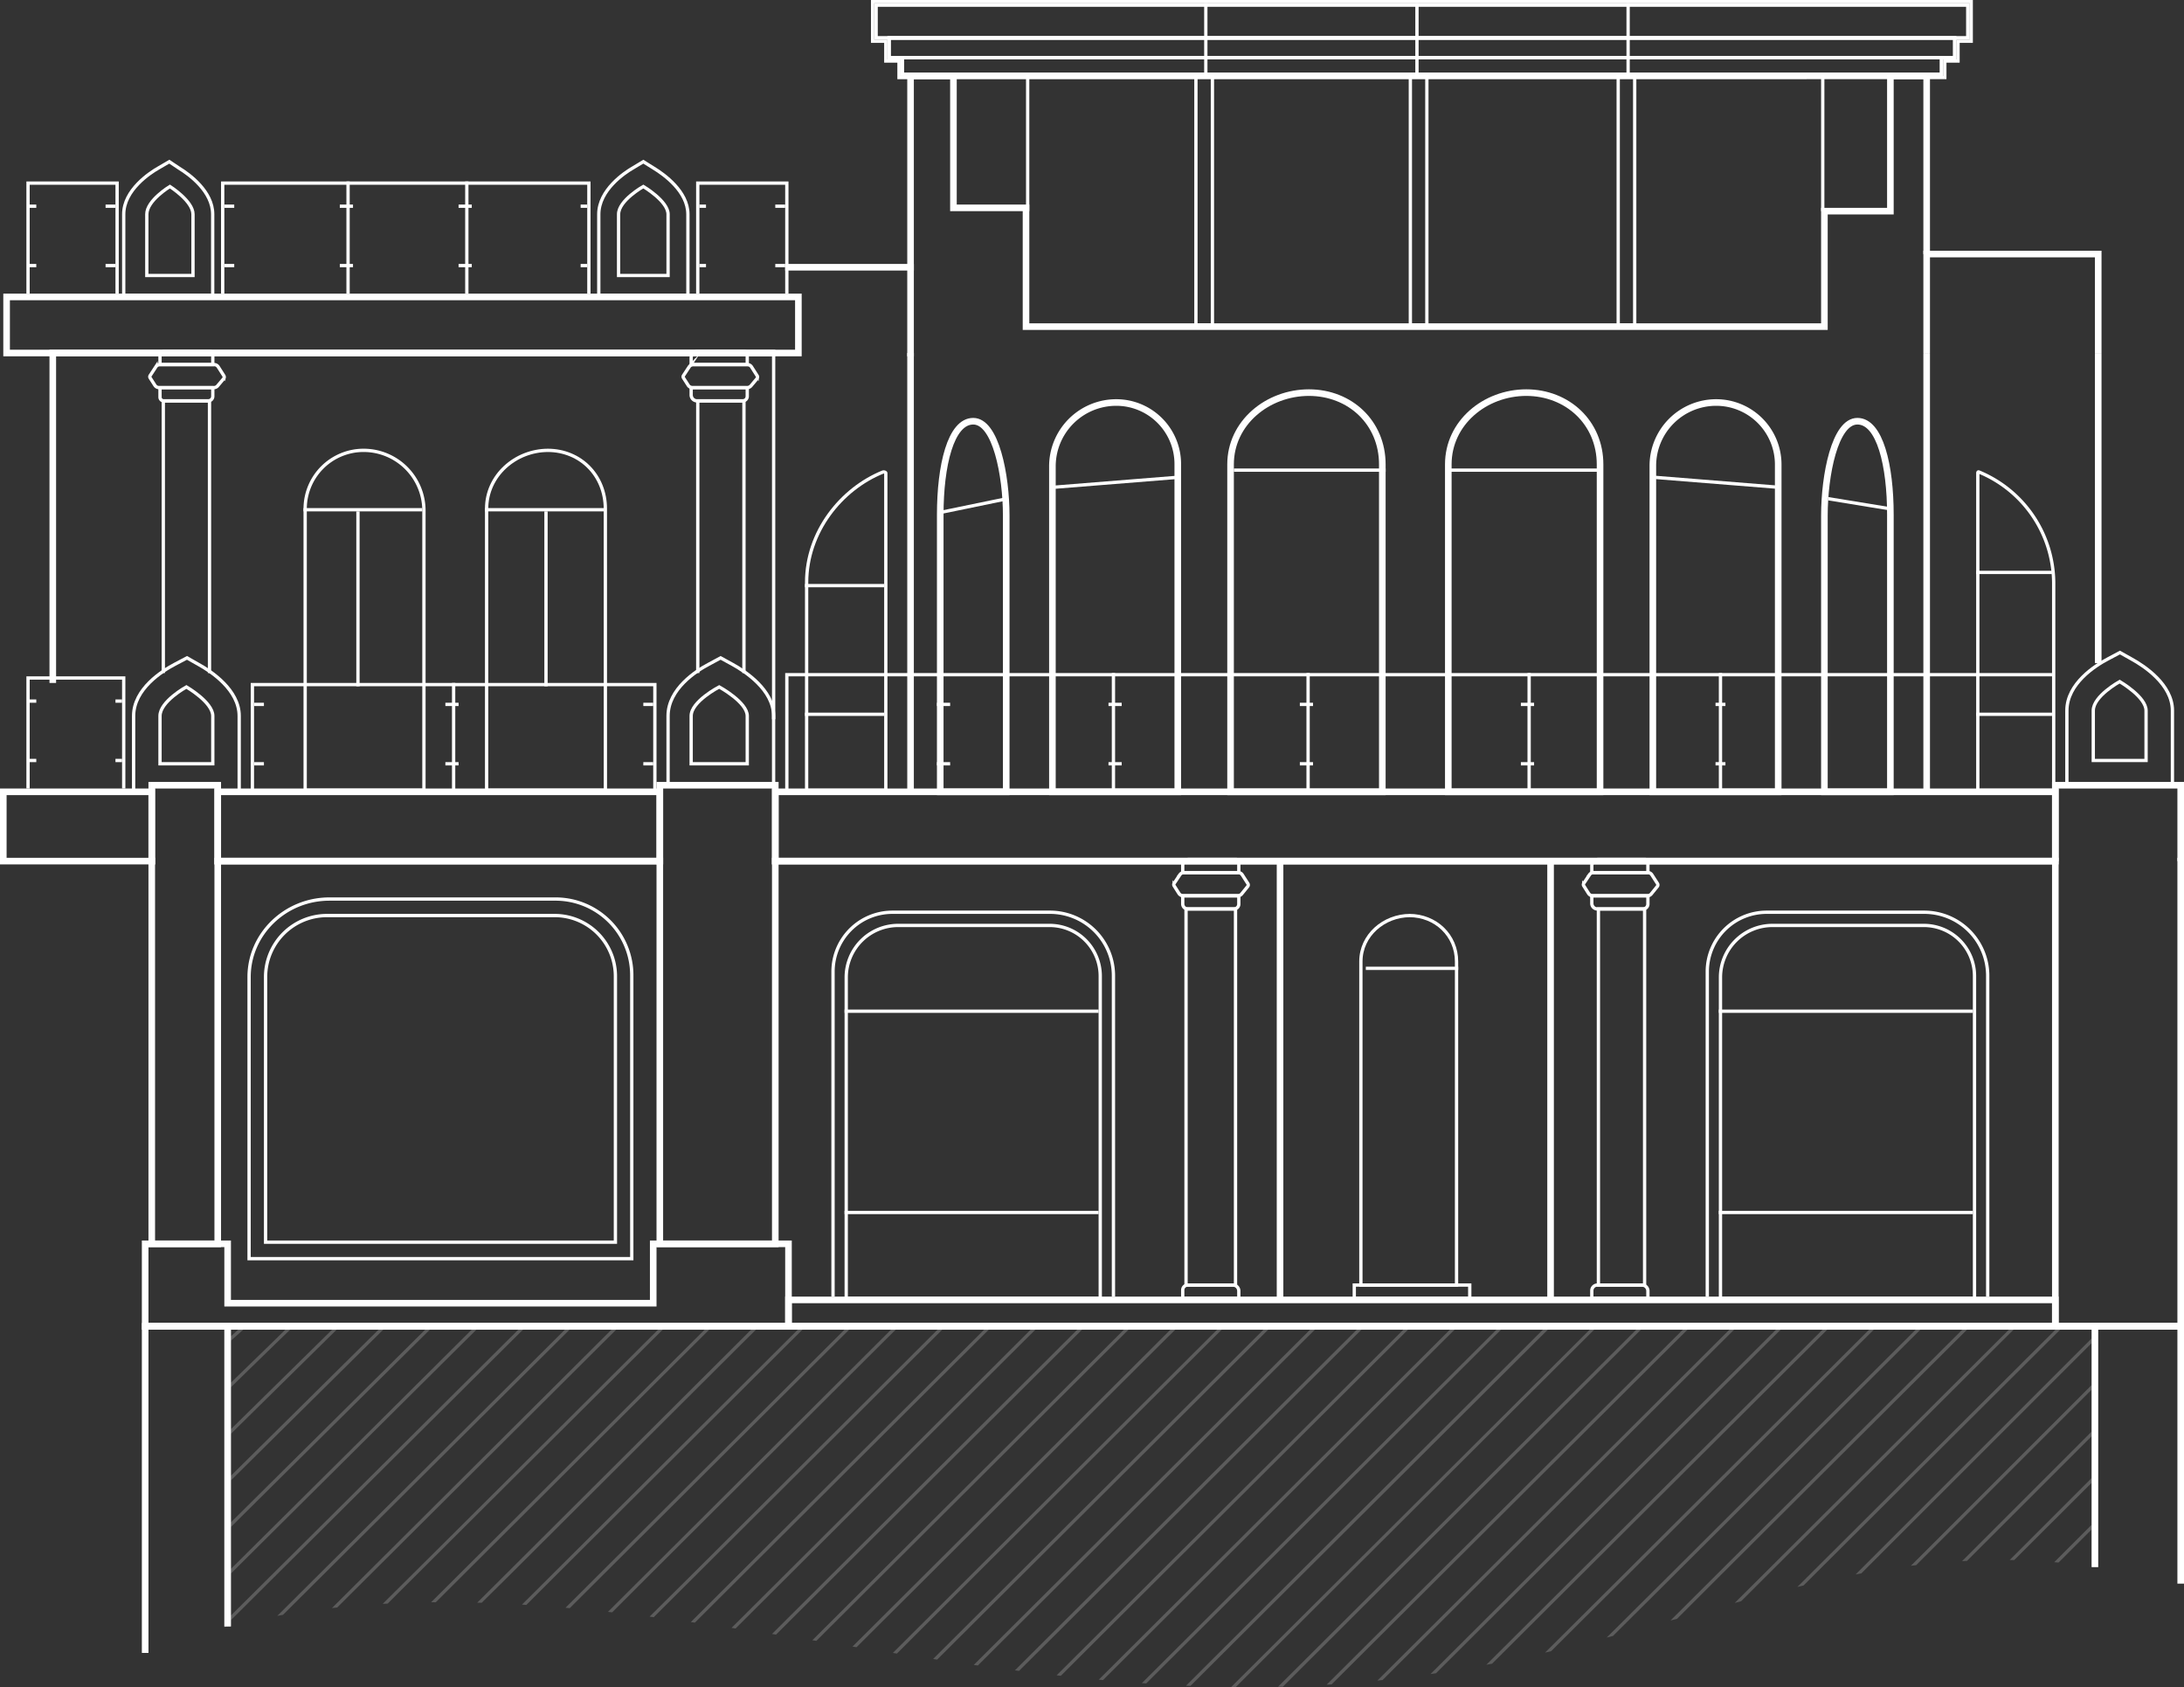 <svg xmlns="http://www.w3.org/2000/svg" viewBox="0 0 662 511.33"><rect x="0" y="0" width="662" height="511.33" fill="#333333" stroke="none"/><defs><style>.cls-1,.cls-2,.cls-3{fill:none;stroke:#fff;}.cls-1,.cls-2{stroke-miterlimit:10;}.cls-2{stroke-width:2px;}.cls-4,.cls-5{fill:#fff;}.cls-5{opacity:0.2;}</style></defs><title>ktw_bg_2</title><g id="Слой_2" data-name="Слой 2"><g id="Слой_1-2" data-name="Слой 1"><path class="cls-1" d="M37.5,89.5V64.94c0-7.36,8-12.58,10.5-14L51.32,49l3,2c3.12,1.9,10.15,7.05,10.15,13.93V89.5Z"/><path class="cls-1" d="M58.5,83.5h-14V64.94c0-4.2,7-8.41,7-8.41s7,4.42,7,8.41Z"/><path class="cls-1" d="M181.5,89.5V64.94c0-7.36,7.82-12.58,10.28-14L195,49l3.2,2c3.12,1.9,10.31,7.05,10.31,13.93V89.5Z"/><path class="cls-1" d="M202.5,83.5h-15V64.94c0-4.2,7.5-8.41,7.5-8.41s7.5,4.42,7.5,8.41Z"/><line class="cls-1" x1="105.5" y1="55" x2="105.5" y2="89"/><line class="cls-1" x1="103" y1="62.5" x2="107" y2="62.5"/><line class="cls-1" x1="103" y1="80.5" x2="107" y2="80.5"/><line class="cls-1" x1="68" y1="62.5" x2="71" y2="62.5"/><line class="cls-1" x1="68" y1="80.5" x2="71" y2="80.5"/><line class="cls-1" x1="32" y1="62.5" x2="35" y2="62.5"/><line class="cls-1" x1="32" y1="80.5" x2="35" y2="80.5"/><line class="cls-1" x1="9" y1="62.5" x2="11" y2="62.5"/><line class="cls-1" x1="9" y1="80.5" x2="11" y2="80.5"/><line class="cls-1" x1="176" y1="62.5" x2="178" y2="62.5"/><line class="cls-1" x1="176" y1="80.5" x2="178" y2="80.5"/><line class="cls-1" x1="141.5" y1="55" x2="141.5" y2="89"/><line class="cls-1" x1="139" y1="62.5" x2="143" y2="62.5"/><line class="cls-1" x1="139" y1="80.5" x2="143" y2="80.5"/><polyline class="cls-1" points="67.5 89 67.5 55.5 178.5 55.5 178.5 89"/><polyline class="cls-1" points="8.5 89 8.5 55.5 35.5 55.5 35.5 89"/><line class="cls-1" x1="235" y1="62.5" x2="238" y2="62.5"/><line class="cls-1" x1="235" y1="80.5" x2="238" y2="80.5"/><line class="cls-1" x1="212" y1="62.5" x2="214" y2="62.5"/><line class="cls-1" x1="212" y1="80.5" x2="214" y2="80.5"/><polyline class="cls-1" points="211.5 89 211.5 55.5 238.5 55.5 238.5 89"/><path class="cls-1" d="M78,86.28"/><rect class="cls-2" x="2" y="90" width="240" height="17"/><line class="cls-2" x1="238" y1="81" x2="277" y2="81"/><polyline class="cls-2" points="584 107 584 77 636 77 636 107"/><line class="cls-2" x1="584" y1="23" x2="584" y2="77"/><polyline class="cls-2" points="276 23 289 23 289 63 311 63 311 99 553 99 553 64 573 64 573 23 584 23"/><line class="cls-2" x1="276" y1="108" x2="276" y2="23"/><rect class="cls-3" x="273.5" y="17.5" width="315" height="5"/><rect class="cls-3" x="269.5" y="11.5" width="323" height="6"/><rect class="cls-3" x="265.5" y="1.5" width="331" height="10"/><rect class="cls-1" x="273.5" y="17.5" width="315" height="5"/><rect class="cls-1" x="269.5" y="11.5" width="323" height="6"/><rect class="cls-1" x="265.5" y="1.5" width="331" height="10"/><path class="cls-4" d="M597,1V12h-4v6h-4v5H273V18h-4V12h-4V1H597m1-1H264V13h4v6h4v5H590V19h4V13h4V0Z"/><line class="cls-1" x1="365.5" y1="22" x2="365.5" y2="1"/><line class="cls-1" x1="429.5" y1="22" x2="429.5" y2="1"/><line class="cls-1" x1="493.5" y1="22" x2="493.5" y2="1"/><line class="cls-1" x1="552.5" y1="64" x2="552.5" y2="22"/><line class="cls-1" x1="311.5" y1="64" x2="311.5" y2="22"/><rect class="cls-1" x="427.5" y="22.5" width="5" height="76"/><rect class="cls-1" x="490.5" y="22.5" width="5" height="76"/><rect class="cls-1" x="362.5" y="22.5" width="5" height="76"/><path class="cls-1" d="M355.92,267.72l1.76-2.65a1.47,1.47,0,0,1,1.38-.58h16.05a1.47,1.47,0,0,1,1.38.58l1.73,2.7a.75.75,0,0,1,0,.88L376.32,271a1.64,1.64,0,0,1-1.45.52H358.92a1.65,1.65,0,0,1-1.54-.68l-1.47-2.33A.67.67,0,0,1,355.92,267.72Z"/><path class="cls-1" d="M358.5,271.5h17a0,0,0,0,1,0,0V274A1.48,1.48,0,0,1,374,275.5H360A1.53,1.53,0,0,1,358.5,274V271.5A0,0,0,0,1,358.5,271.5Z"/><path class="cls-1" d="M360,389.5H373.7a1.8,1.8,0,0,1,1.8,1.8v2.2a0,0,0,0,1,0,0h-17a0,0,0,0,1,0,0V391A1.53,1.53,0,0,1,360,389.5Z"/><path class="cls-1" d="M360.26,260.5h14.46a.78.78,0,0,1,.78.78v3.22a0,0,0,0,1,0,0h-17a0,0,0,0,1,0,0v-2.24A1.76,1.76,0,0,1,360.26,260.5Z"/><rect class="cls-1" x="359.5" y="275.5" width="15" height="114"/><path class="cls-1" d="M480.08,267.72l1.76-2.65a1.47,1.47,0,0,1,1.38-.58h16.05a1.47,1.47,0,0,1,1.38.58l1.73,2.7a.75.75,0,0,1,0,.88L500.48,271a1.64,1.64,0,0,1-1.45.52H483.08a1.65,1.65,0,0,1-1.54-.68l-1.47-2.33A.67.67,0,0,1,480.08,267.72Z"/><path class="cls-1" d="M482.5,271.5h17a0,0,0,0,1,0,0V274A1.48,1.48,0,0,1,498,275.5H484.19a1.69,1.69,0,0,1-1.69-1.69V271.5A0,0,0,0,1,482.5,271.5Z"/><path class="cls-1" d="M484.19,389.5H497.7a1.8,1.8,0,0,1,1.8,1.8v2.2a0,0,0,0,1,0,0h-17a0,0,0,0,1,0,0v-2.31A1.69,1.69,0,0,1,484.19,389.5Z"/><path class="cls-1" d="M484.42,260.5h14.3a.78.78,0,0,1,.78.78v3.22a0,0,0,0,1,0,0h-17a0,0,0,0,1,0,0v-2.08A1.92,1.92,0,0,1,484.42,260.5Z"/><rect class="cls-1" x="484.5" y="275.5" width="14" height="114"/><polyline class="cls-2" points="66 260 66 377 46 377 46 260"/><polyline class="cls-2" points="235 260 235 377 200 377 200 260"/><path class="cls-1" d="M75.5,381.5V296.13c0-13,10.93-23.63,24.37-23.63h68.22a23.11,23.11,0,0,1,23.41,23.3v85.7Z"/><path class="cls-1" d="M99.13,277.5h69a18.41,18.41,0,0,1,18.41,18.41V376.5a0,0,0,0,1,0,0H80.5a0,0,0,0,1,0,0V296.13A18.63,18.63,0,0,1,99.13,277.5Z"/><polygon class="cls-2" points="198 377 198 395 69 395 69 377 44 377 44 402 66.27 402 69.88 402 198.46 402 204.33 402 239 402 239 377 198 377"/><path class="cls-1" d="M427.43,277.5h-.24c7.95,0,14.31,6,14.31,13.93V389.5h-29V291.43C412.5,283.49,419.48,277.5,427.43,277.5Z"/><line class="cls-1" x1="414" y1="293.5" x2="442" y2="293.5"/><path class="cls-1" d="M453.94,315.2"/><path class="cls-1" d="M252.5,393V294.5a18,18,0,0,1,18-18h47.77a19.23,19.23,0,0,1,19.23,19.23V393"/><path class="cls-1" d="M272.26,280.5h45.89a15.35,15.35,0,0,1,15.35,15.35V393.5a0,0,0,0,1,0,0h-77a0,0,0,0,1,0,0V296.26A15.76,15.76,0,0,1,272.26,280.5Z"/><line class="cls-1" x1="333" y1="306.5" x2="256" y2="306.5"/><line class="cls-1" x1="333" y1="367.5" x2="256" y2="367.5"/><path class="cls-1" d="M517.5,393V294.5a18,18,0,0,1,18-18h47.77a19.23,19.23,0,0,1,19.23,19.23V393"/><path class="cls-1" d="M537.26,280.5h45.89a15.35,15.35,0,0,1,15.35,15.35V393.5a0,0,0,0,1,0,0h-77a0,0,0,0,1,0,0V296.26A15.76,15.76,0,0,1,537.26,280.5Z"/><line class="cls-1" x1="598" y1="306.5" x2="521" y2="306.5"/><line class="cls-1" x1="598" y1="367.5" x2="521" y2="367.5"/><line class="cls-2" x1="200" y1="261" x2="66" y2="261"/><line class="cls-2" x1="623" y1="261" x2="235" y2="261"/><polyline class="cls-2" points="661 260 661 402 623 402 623 260"/><line class="cls-2" x1="470" y1="261" x2="470" y2="394"/><line class="cls-2" x1="388" y1="261" x2="388" y2="394"/><rect class="cls-2" x="239" y="394" width="384" height="8"/><rect class="cls-1" x="410.5" y="389.5" width="35" height="4"/><path class="cls-1" d="M626.5,237.5V215.38c0-8.21,8.68-13.69,12.46-15.67l3.63-1.93,3.56,2c3.74,2.05,12.34,7.69,12.34,15.59V237.5Z"/><path class="cls-1" d="M650.5,230.5h-16V215.38c0-4.4,8-8.79,8-8.79s8,4.62,8,8.79Z"/><path class="cls-1" d="M202.5,238V217c0-8.21,8.57-13.69,12.35-15.67l3.58-1.93,3.64,2c3.74,2.05,12.42,7.69,12.42,15.59v21"/><path class="cls-1" d="M226.5,231.5h-17V217c0-4.4,8.5-8.79,8.5-8.79s8.5,4.62,8.5,8.79Z"/><path class="cls-1" d="M40.5,240V217c0-8.21,8.74-13.69,12.52-15.67l3.66-1.93,3.52,2c3.74,2.05,12.3,7.69,12.3,15.59v23"/><path class="cls-1" d="M64.5,231.5h-16V217c0-4.4,8-8.79,8-8.79s8,4.62,8,8.79Z"/><line class="cls-1" x1="137.5" y1="207" x2="137.5" y2="240"/><line class="cls-1" x1="135" y1="213.5" x2="139" y2="213.5"/><line class="cls-1" x1="135" y1="231.5" x2="139" y2="231.5"/><line class="cls-1" x1="337.5" y1="204" x2="337.5" y2="240"/><line class="cls-1" x1="336" y1="213.5" x2="340" y2="213.5"/><line class="cls-1" x1="336" y1="231.5" x2="340" y2="231.5"/><line class="cls-1" x1="396.5" y1="204" x2="396.5" y2="240"/><line class="cls-1" x1="394" y1="213.5" x2="398" y2="213.5"/><line class="cls-1" x1="394" y1="231.5" x2="398" y2="231.5"/><line class="cls-1" x1="463.5" y1="204" x2="463.5" y2="240"/><line class="cls-1" x1="461" y1="213.5" x2="465" y2="213.5"/><line class="cls-1" x1="461" y1="231.5" x2="465" y2="231.5"/><line class="cls-1" x1="521.5" y1="204" x2="521.5" y2="240"/><line class="cls-1" x1="520" y1="213.5" x2="523" y2="213.5"/><line class="cls-1" x1="520" y1="231.5" x2="523" y2="231.5"/><line class="cls-1" x1="77" y1="213.5" x2="80" y2="213.5"/><line class="cls-1" x1="77" y1="231.5" x2="80" y2="231.5"/><line class="cls-1" x1="195" y1="213.5" x2="198" y2="213.5"/><line class="cls-1" x1="195" y1="231.5" x2="198" y2="231.5"/><polyline class="cls-1" points="76.5 240 76.5 207.5 198.5 207.5 198.5 240"/><line class="cls-1" x1="35" y1="212.5" x2="37" y2="212.5"/><line class="cls-1" x1="35" y1="230.5" x2="37" y2="230.5"/><line class="cls-1" x1="9" y1="212.5" x2="11" y2="212.5"/><line class="cls-1" x1="9" y1="230.5" x2="11" y2="230.5"/><polyline class="cls-1" points="8.5 239 8.5 205.5 37.5 205.5 37.5 239"/><line class="cls-2" x1="235" y1="107" x2="15" y2="107"/><path class="cls-1" d="M207.18,113.82l1.76-2.69a1.51,1.51,0,0,1,1.38-.62h16.05a1.51,1.51,0,0,1,1.38.62l1.73,2.72a.77.77,0,0,1,0,.89L227.58,117a1.62,1.62,0,0,1-1.45.48H210.19a1.62,1.62,0,0,1-1.54-.63l-1.47-2.3A.64.64,0,0,1,207.18,113.82Z"/><path class="cls-1" d="M209.5,117.5h17a0,0,0,0,1,0,0v2.61a1.39,1.39,0,0,1-1.39,1.39H211.3a1.8,1.8,0,0,1-1.8-1.8v-2.2A0,0,0,0,1,209.5,117.5Z"/><path class="cls-1" d="M211.53,106.5h14.1a.87.87,0,0,1,.87.87v3.13a0,0,0,0,1,0,0h-17a0,0,0,0,1,0,0v-2A2,2,0,0,1,211.53,106.5Z"/><polyline class="cls-1" points="211.5 204 211.5 121.5 225.5 121.5 225.5 204"/><path class="cls-1" d="M45.52,113.82l1.76-2.69a1.51,1.51,0,0,1,1.38-.62H64.72a1.51,1.51,0,0,1,1.38.62l1.73,2.72a.77.77,0,0,1,0,.89L65.92,117a1.62,1.62,0,0,1-1.45.48H48.53a1.62,1.62,0,0,1-1.54-.63l-1.47-2.3A.64.64,0,0,1,45.52,113.82Z"/><path class="cls-1" d="M48.5,117.5h16a0,0,0,0,1,0,0v2.61a1.39,1.39,0,0,1-1.39,1.39H49.63a1.13,1.13,0,0,1-1.13-1.13V117.5A0,0,0,0,1,48.5,117.5Z"/><path class="cls-1" d="M49.86,106.5H63.63a.87.87,0,0,1,.87.87v3.13a0,0,0,0,1,0,0h-16a0,0,0,0,1,0,0v-2.64A1.36,1.36,0,0,1,49.86,106.5Z"/><polyline class="cls-1" points="49.5 204 49.5 121.5 63.5 121.5 63.5 204"/><path class="cls-1" d="M268.5,143.39c0-.25-.61-.42-.84-.33-12.71,5.13-23.16,18.18-23.16,33.48v63h24Z"/><path class="cls-1" d="M599.5,143.39c0-.25.11-.42.34-.33a36.6,36.6,0,0,1,22.66,33.48v63h-23Z"/><line class="cls-2" x1="16" y1="107" x2="16" y2="207"/><polyline class="cls-2" points="46 262 46 238 66 238 66 262"/><polyline class="cls-2" points="200 262 200 238 235 238 235 262"/><rect class="cls-2" x="1" y="240" width="45" height="21"/><rect class="cls-2" x="66" y="240" width="134" height="21"/><rect class="cls-2" x="235" y="240" width="388" height="21"/><polyline class="cls-2" points="623 261 623 238 661 238 661 261"/><line class="cls-2" x1="636" y1="107" x2="636" y2="201"/><line class="cls-2" x1="584" y1="240" x2="584" y2="107"/><line class="cls-1" x1="599" y1="173.5" x2="622" y2="173.5"/><line class="cls-1" x1="599" y1="216.5" x2="622" y2="216.5"/><line class="cls-1" x1="268" y1="177.5" x2="244" y2="177.5"/><line class="cls-1" x1="244" y1="216.5" x2="268" y2="216.5"/><path class="cls-1" d="M110.21,136.5h0a18.29,18.29,0,0,1,18.29,18.29V239.5a0,0,0,0,1,0,0h-36a0,0,0,0,1,0,0V154.21A17.71,17.71,0,0,1,110.21,136.5Z"/><line class="cls-1" x1="92" y1="154.5" x2="128" y2="154.5"/><path class="cls-1" d="M183.5,239.5h-36V154.18c0-10,8.68-17.68,18.68-17.68H166c10,0,17.49,7.68,17.49,17.68Z"/><line class="cls-1" x1="147" y1="154.5" x2="183" y2="154.5"/><path class="cls-2" d="M485,240H439V140.76c0-12.59,11.08-21.76,23.67-21.76h-.08c12.59,0,22.41,9.17,22.41,21.76Z"/><path class="cls-2" d="M520.2,122h0A18.8,18.8,0,0,1,539,140.8V240a0,0,0,0,1,0,0H501a0,0,0,0,1,0,0V141.2A19.2,19.2,0,0,1,520.2,122Z"/><path class="cls-2" d="M563,127.67c-6.84,0-10,16.44-10,28.56V240h20V156C573,141.14,569.84,127.67,563,127.67Z"/><line class="cls-1" x1="439" y1="142.5" x2="485" y2="142.5"/><line class="cls-1" x1="501.77" y1="144.7" x2="539.27" y2="147.71"/><line class="cls-1" x1="554.18" y1="151.16" x2="572.67" y2="154.18"/><path class="cls-2" d="M373,240h46V140.76c0-12.59-9.7-21.76-22.29-21.76h.08C384.2,119,373,128.17,373,140.76Z"/><path class="cls-2" d="M319,122h38a0,0,0,0,1,0,0v98.65A19.35,19.35,0,0,1,337.65,240h0A18.65,18.65,0,0,1,319,221.35V122A0,0,0,0,1,319,122Z" transform="translate(676 362) rotate(180)"/><path class="cls-2" d="M295,127.67c6.84,0,10,16.44,10,28.56V240H285V156C285,141.14,288.16,127.67,295,127.67Z"/><line class="cls-1" x1="420" y1="142.5" x2="374" y2="142.5"/><line class="cls-1" x1="356.62" y1="144.7" x2="319.11" y2="147.71"/><line class="cls-1" x1="305.21" y1="151.16" x2="285.72" y2="155.18"/><polyline class="cls-1" points="238.5 240 238.5 204.5 622 204.5"/><line class="cls-2" x1="276" y1="240" x2="276" y2="107"/><line class="cls-1" x1="234.5" y1="107" x2="234.5" y2="218"/><line class="cls-1" x1="284" y1="213.5" x2="288" y2="213.5"/><line class="cls-1" x1="284" y1="231.5" x2="288" y2="231.5"/><line class="cls-1" x1="108.5" y1="155" x2="108.5" y2="208"/><line class="cls-1" x1="165.5" y1="155" x2="165.5" y2="208"/><polyline class="cls-2" points="44 402 66.27 402 69.88 402 198.46 402 204.33 402 239 402"/><line class="cls-2" x1="661" y1="402" x2="623" y2="402"/><line class="cls-2" x1="239" y1="402" x2="623" y2="402"/><path class="cls-5" d="M635,474.81V401H68v92.2l2-.51v-1.63L159.55,402h12.7l-88.2,87.77,1.73-.31,45.29-45.07L173.67,402h12.7l-17.56,17.49-68.2,67.92,1.6-.18,64.93-64.65L187.79,402h12.7l-61,60.79L116,486.13l1.5-.08,22.55-22.47L201.91,402h12.7l-83.94,83.65h1.42l11.48-11.44L216,402h12.7l-76.25,76-7.81,7.78,1.38,0L153.9,478l76.25-76h12.7L166.6,478l-8.39,8.36,1.33.09L168,478l76.25-76H257l-76.25,76-9.35,9.32,1.3.11,9.46-9.43,76.25-76h12.7l-76.25,76-10.59,10.56,1.28.14L196.26,478l76.25-76h12.7L209,478,196.9,490l1.26.16L210.38,478l76.25-76h12.7l-76.25,76-13.69,13.65,1.24.17L224.49,478l76.25-76h12.7L237.2,478l-15.46,15.41,1.23.18L238.61,478l76.25-76h12.7l-76.25,76L234,495.26l1.23.19L252.73,478,329,402h12.7l-76.25,76-19.22,19.16,1.22.19L266.85,478l76.25-76h12.7l-76.25,76-21.15,21.08,1.22.19L281,478l76.25-76h12.7l-76.25,76-23.06,23,1.23.19L295.09,478l76.25-76H384l-76.25,76-24.92,24.84,1.23.18,25.1-25,76.25-76h12.7l-76.25,76-26.7,26.62,1.24.17L323.33,478l76.25-76h12.7L336,478l-28.37,28.28,1.26.16L337.45,478l76.25-76h12.7l-76.25,76-29.88,29.79,1.28.14,30-29.92,76.25-76h12.7l-76.25,76-31.2,31.1,1.3.12L365.68,478l76.25-76h12.7l-76.25,76-32.27,32.16,1.32.09L379.8,478,456,402h12.7L392.5,478l-33,32.93,1.35.06,33.1-33,76.25-76h12.7l-76.25,76L373.2,511.32h1.41L408,478l76.25-76H497l-76.25,76-33.35,33.24,1.45,0L422.16,478l76.25-76h12.7l-76.25,76-32.74,32.63,1.52-.1L436.28,478l76.25-76h12.7L449,478,417.5,509.38l1.59-.17L450.4,478l76.25-76h12.7L463.1,478l-29.49,29.4,1.66-.24L464.51,478l76.25-76h12.7l-76.25,76-26.68,26.59,1.75-.33L478.63,478l76.25-76h12.7l-76.25,76-23,22.9,1.83-.42L492.75,478,569,402h12.7l-76.25,76L487,496.35l1.92-.5L506.87,478l76.25-76h12.7l-76.25,76-13.22,13.18,2-.54L521,478l76.25-76h12.7l-76.25,76-7.88,7.85,1.94-.52,7.35-7.33,76.25-76h12.7l-76.25,76-3,3,1.86-.44,2.58-2.57,76.25-76H634v3.68l-71.54,71.54,1.73-.32L634,407.1V419.8l-54.79,54.79,1.6-.19L634,421.21v12.7l-39.27,39.27,1.49-.08L634,435.33V448l-24.84,24.84,1.39,0L634,449.45v12.71l-11.34,11.34,1.31.11,10-10v11.11ZM70,402h3.33l-.49.44L70,405Zm0,4.36L73.75,403l1.08-1h12.7L82,407.42,70,419.07Zm0,14.11,13.17-12.83L89,402h12.7L70,433.18Zm0,14.12L97,408l6.07-6h12.7L70,447.29Zm0,14.12,32.66-32.32L117.2,402h12.7L70,461.41Zm0,14.12,27.72-27.5L131.32,402H144l-33,32.83-41,40.7Zm30.65-3.65L70,489.65V476.94l41.86-41.59L145.43,402h12.7Z"/><path class="cls-2" d="M69,493V402H44v99"/><path class="cls-2" d="M661,480V402H635v73"/><line class="cls-2" x1="44" y1="402" x2="661" y2="402"/></g></g></svg>